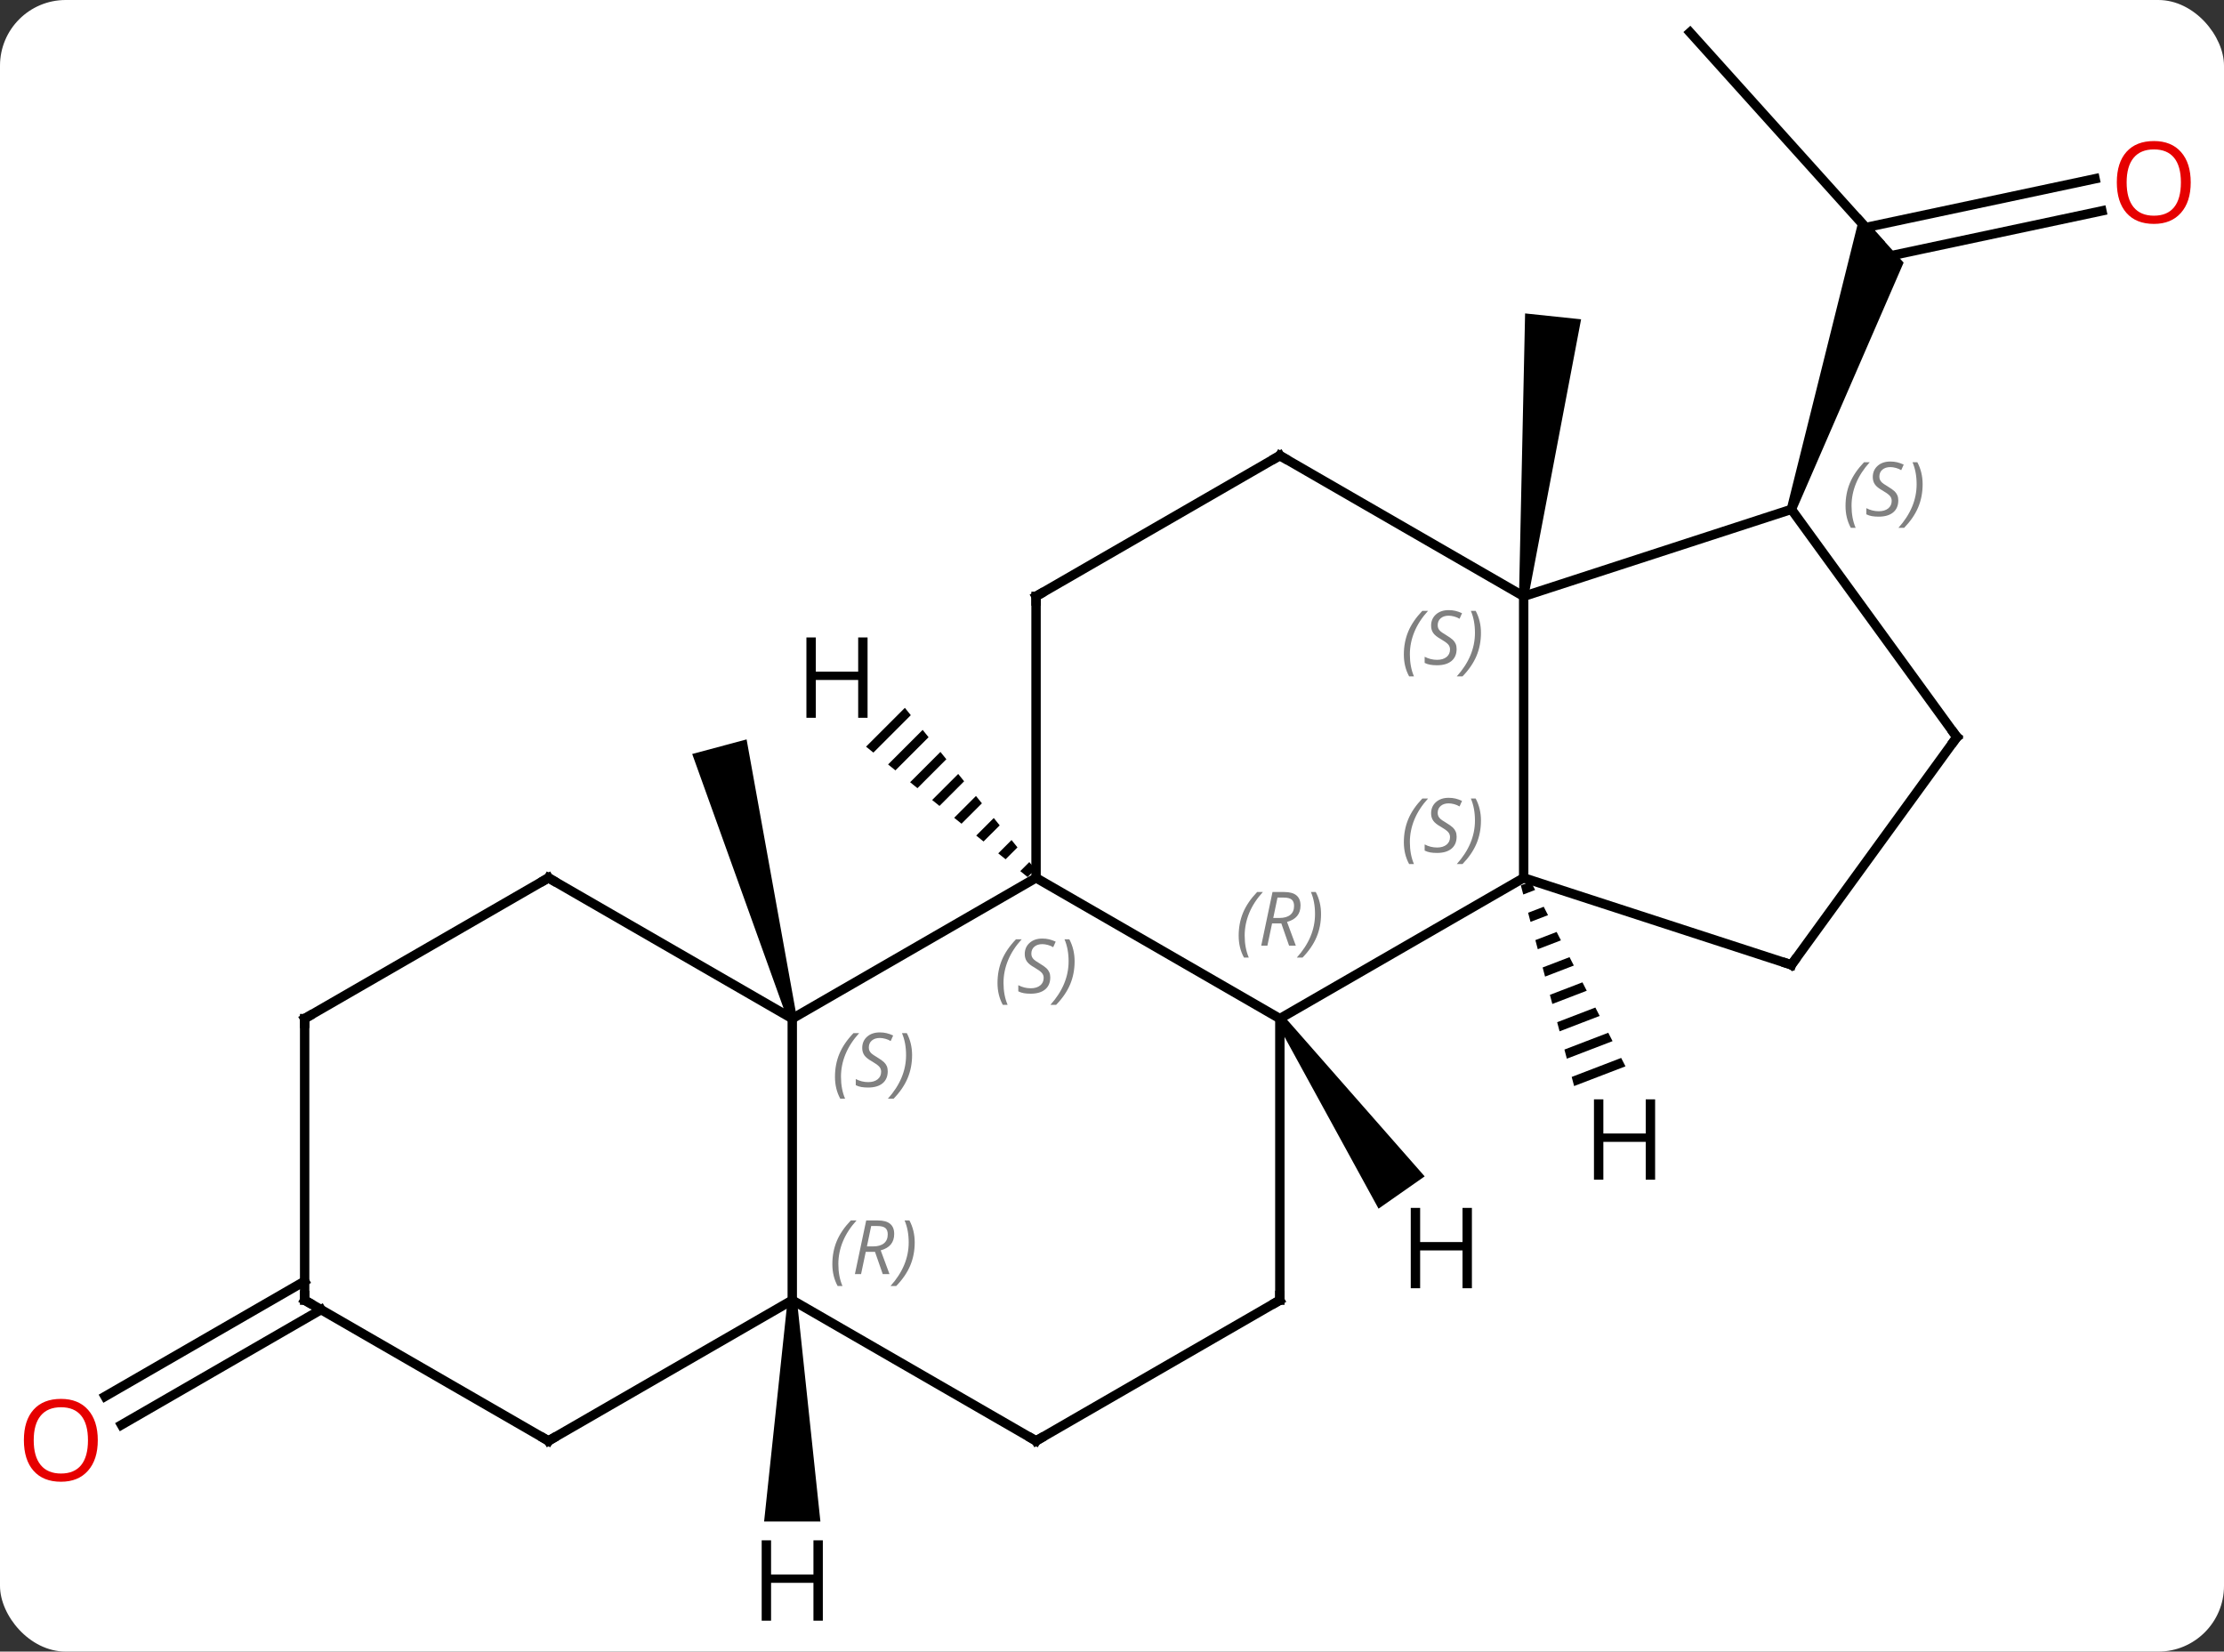 <svg width="237" viewBox="0 0 237 176" style="fill-opacity:1; color-rendering:auto; color-interpolation:auto; text-rendering:auto; stroke:black; stroke-linecap:square; stroke-miterlimit:10; shape-rendering:auto; stroke-opacity:1; fill:black; stroke-dasharray:none; font-weight:normal; stroke-width:1; font-family:'Open Sans'; font-style:normal; stroke-linejoin:miter; font-size:12; stroke-dashoffset:0; image-rendering:auto;" height="176" class="cas-substance-image" xmlns:xlink="http://www.w3.org/1999/xlink" xmlns="http://www.w3.org/2000/svg"><rect x="0" y="0" width="237" height="176" fill="#333333" stroke="none"/><svg class="cas-substance-single-component"><rect y="0" x="0" width="237" stroke="none" ry="7" rx="7" height="176" fill="white" class="cas-substance-group"/><svg y="0" x="0" width="237" viewBox="0 0 237 176" style="fill:black;" height="176" class="cas-substance-single-component-image"><svg><g><g transform="translate(118,86)" style="text-rendering:geometricPrecision; color-rendering:optimizeQuality; color-interpolation:linearRGB; stroke-linecap:butt; image-rendering:optimizeQuality;"><path style="stroke:none;" d="M-33.09 22.419 L-34.056 22.677 L-44.235 -5.653 L-38.439 -7.205 Z"/><path style="stroke:none;" d="M44.867 -22.4 L43.873 -22.504 L44.521 -52.6 L50.489 -51.974 Z"/><line y2="-82.548" y1="-60.255" x2="62.097" x1="82.17" style="fill:none;"/><line y2="-63.528" y1="-58.543" x2="105.986" x1="82.534" style="fill:none;"/><line y2="-66.951" y1="-61.757" x2="105.258" x1="80.818" style="fill:none;"/><path style="stroke:none;" d="M73.376 -31.567 L72.424 -31.877 L80.224 -63.164 L84.86 -58.015 Z"/><line y2="53.558" y1="65.838" x2="-83.786" x1="-105.053" style="fill:none;"/><line y2="50.527" y1="62.806" x2="-85.536" x1="-106.803" style="fill:none;"/><line y2="22.548" y1="7.548" x2="18.387" x1="-7.593" style="fill:none;"/><line y2="22.548" y1="7.548" x2="-33.573" x1="-7.593" style="fill:none;"/><line y2="-22.452" y1="7.548" x2="-7.593" x1="-7.593" style="fill:none;"/><line y2="7.548" y1="22.548" x2="44.37" x1="18.387" style="fill:none;"/><line y2="52.548" y1="22.548" x2="18.387" x1="18.387" style="fill:none;"/><line y2="52.548" y1="22.548" x2="-33.573" x1="-33.573" style="fill:none;"/><line y2="7.548" y1="22.548" x2="-59.553" x1="-33.573" style="fill:none;"/><line y2="-37.452" y1="-22.452" x2="18.387" x1="-7.593" style="fill:none;"/><line y2="-22.452" y1="7.548" x2="44.37" x1="44.37" style="fill:none;"/><line y2="16.818" y1="7.548" x2="72.9" x1="44.37" style="fill:none;"/><line y2="67.548" y1="52.548" x2="-7.593" x1="18.387" style="fill:none;"/><line y2="67.548" y1="52.548" x2="-7.593" x1="-33.573" style="fill:none;"/><line y2="67.548" y1="52.548" x2="-59.553" x1="-33.573" style="fill:none;"/><line y2="22.548" y1="7.548" x2="-85.536" x1="-59.553" style="fill:none;"/><line y2="-22.452" y1="-37.452" x2="44.37" x1="18.387" style="fill:none;"/><line y2="-31.722" y1="-22.452" x2="72.9" x1="44.37" style="fill:none;"/><line y2="-7.452" y1="16.818" x2="90.534" x1="72.9" style="fill:none;"/><line y2="52.548" y1="67.548" x2="-85.536" x1="-59.553" style="fill:none;"/><line y2="52.548" y1="22.548" x2="-85.536" x1="-85.536" style="fill:none;"/><line y2="-7.452" y1="-31.722" x2="90.534" x1="72.9" style="fill:none;"/><path style="stroke:none;" d="M-21.573 -10.569 L-25.71 -6.432 L-24.928 -5.8 L-20.941 -9.787 L-21.573 -10.569 ZM-19.678 -8.221 L-23.362 -4.537 L-22.58 -3.906 L-22.58 -3.906 L-19.047 -7.439 L-19.678 -8.221 ZM-17.784 -5.873 L-21.014 -2.643 L-20.232 -2.011 L-17.152 -5.091 L-17.784 -5.873 ZM-15.889 -3.525 L-18.666 -0.748 L-18.666 -0.748 L-17.884 -0.117 L-15.258 -2.743 L-15.889 -3.525 ZM-13.995 -1.177 L-16.318 1.147 L-15.536 1.778 L-13.363 -0.395 L-13.995 -1.177 ZM-12.1 1.171 L-13.97 3.041 L-13.188 3.673 L-13.188 3.673 L-11.468 1.954 L-11.468 1.954 L-12.1 1.171 ZM-10.205 3.519 L-11.622 4.936 L-11.622 4.936 L-10.839 5.567 L-10.839 5.567 L-9.574 4.301 L-10.205 3.519 ZM-8.311 5.867 L-9.274 6.83 L-8.492 7.462 L-8.492 7.462 L-7.679 6.649 L-7.679 6.649 L-8.311 5.867 Z"/><path style="stroke:none;" d="M17.977 22.835 L18.797 22.261 L33.82 39.359 L28.905 42.8 Z"/><path style="stroke:none;" d="M45.13 7.942 L44.068 8.349 L44.068 8.349 L44.326 9.322 L45.589 8.837 L45.13 7.942 ZM46.506 10.627 L44.843 11.266 L45.1 12.238 L46.964 11.522 L46.964 11.522 L46.506 10.627 ZM47.881 13.312 L45.617 14.182 L45.875 15.154 L48.34 14.207 L47.881 13.312 ZM49.257 15.997 L46.391 17.098 L46.649 18.07 L49.715 16.892 L49.257 15.997 ZM50.633 18.682 L47.165 20.014 L47.165 20.014 L47.423 20.986 L47.423 20.986 L51.091 19.577 L50.633 18.682 ZM52.008 21.367 L47.939 22.93 L47.939 22.93 L48.197 23.902 L48.197 23.902 L52.467 22.262 L52.008 21.367 ZM53.384 24.053 L48.713 25.846 L48.713 25.846 L48.971 26.818 L48.971 26.818 L53.842 24.948 L53.842 24.948 L53.384 24.053 ZM54.759 26.738 L49.487 28.762 L49.487 28.762 L49.745 29.734 L49.745 29.734 L55.218 27.633 L54.759 26.738 Z"/><path style="stroke:none;" d="M-34.073 52.548 L-33.073 52.548 L-30.573 76.142 L-36.573 76.142 Z"/></g><g transform="translate(118,86)" style="fill:rgb(230,0,0); text-rendering:geometricPrecision; color-rendering:optimizeQuality; image-rendering:optimizeQuality; font-family:'Open Sans'; stroke:rgb(230,0,0); color-interpolation:linearRGB;"><path style="stroke:none;" d="M115.454 -66.562 Q115.454 -64.5 114.414 -63.32 Q113.375 -62.14 111.532 -62.14 Q109.641 -62.14 108.61 -63.304 Q107.579 -64.469 107.579 -66.578 Q107.579 -68.672 108.61 -69.82 Q109.641 -70.969 111.532 -70.969 Q113.391 -70.969 114.422 -69.797 Q115.454 -68.625 115.454 -66.562 ZM108.625 -66.562 Q108.625 -64.828 109.368 -63.922 Q110.11 -63.015 111.532 -63.015 Q112.954 -63.015 113.68 -63.914 Q114.407 -64.812 114.407 -66.562 Q114.407 -68.297 113.68 -69.187 Q112.954 -70.078 111.532 -70.078 Q110.11 -70.078 109.368 -69.18 Q108.625 -68.281 108.625 -66.562 Z"/><path style="stroke:none;" d="M-107.579 67.478 Q-107.579 69.54 -108.618 70.72 Q-109.657 71.9 -111.5 71.9 Q-113.391 71.9 -114.422 70.736 Q-115.454 69.571 -115.454 67.462 Q-115.454 65.368 -114.422 64.22 Q-113.391 63.071 -111.5 63.071 Q-109.641 63.071 -108.61 64.243 Q-107.579 65.415 -107.579 67.478 ZM-114.407 67.478 Q-114.407 69.212 -113.664 70.118 Q-112.922 71.025 -111.5 71.025 Q-110.079 71.025 -109.352 70.126 Q-108.625 69.228 -108.625 67.478 Q-108.625 65.743 -109.352 64.853 Q-110.079 63.962 -111.5 63.962 Q-112.922 63.962 -113.664 64.861 Q-114.407 65.759 -114.407 67.478 Z"/></g><g transform="translate(118,86)" style="font-size:8.4px; fill:gray; text-rendering:geometricPrecision; image-rendering:optimizeQuality; color-rendering:optimizeQuality; font-family:'Open Sans'; font-style:italic; stroke:gray; color-interpolation:linearRGB;"><path style="stroke:none;" d="M-11.701 18.751 Q-11.701 17.423 -11.233 16.298 Q-10.764 15.173 -9.733 14.095 L-9.123 14.095 Q-10.092 15.157 -10.576 16.329 Q-11.061 17.501 -11.061 18.735 Q-11.061 20.064 -10.623 21.079 L-11.139 21.079 Q-11.701 20.048 -11.701 18.751 ZM-6.079 18.157 Q-6.079 18.985 -6.626 19.439 Q-7.173 19.892 -8.173 19.892 Q-8.579 19.892 -8.892 19.837 Q-9.204 19.782 -9.485 19.642 L-9.485 18.985 Q-8.86 19.314 -8.157 19.314 Q-7.532 19.314 -7.157 19.017 Q-6.782 18.72 -6.782 18.204 Q-6.782 17.892 -6.985 17.665 Q-7.188 17.439 -7.751 17.11 Q-8.345 16.782 -8.571 16.454 Q-8.798 16.126 -8.798 15.673 Q-8.798 14.939 -8.282 14.478 Q-7.766 14.017 -6.923 14.017 Q-6.548 14.017 -6.212 14.095 Q-5.876 14.173 -5.501 14.345 L-5.766 14.939 Q-6.016 14.782 -6.337 14.696 Q-6.657 14.611 -6.923 14.611 Q-7.454 14.611 -7.774 14.884 Q-8.095 15.157 -8.095 15.626 Q-8.095 15.829 -8.024 15.978 Q-7.954 16.126 -7.813 16.259 Q-7.673 16.392 -7.251 16.642 Q-6.688 16.985 -6.485 17.181 Q-6.282 17.376 -6.181 17.61 Q-6.079 17.845 -6.079 18.157 ZM-3.485 16.439 Q-3.485 17.767 -3.961 18.9 Q-4.438 20.032 -5.453 21.079 L-6.063 21.079 Q-4.125 18.923 -4.125 16.439 Q-4.125 15.111 -4.563 14.095 L-4.047 14.095 Q-3.485 15.157 -3.485 16.439 Z"/><path style="stroke:none;" d="M13.999 13.712 Q13.999 12.384 14.467 11.259 Q14.936 10.134 15.967 9.056 L16.577 9.056 Q15.608 10.118 15.124 11.29 Q14.639 12.462 14.639 13.696 Q14.639 15.025 15.077 16.04 L14.561 16.04 Q13.999 15.009 13.999 13.712 ZM17.559 12.4 L17.059 14.775 L16.402 14.775 L17.605 9.056 L18.855 9.056 Q20.59 9.056 20.59 10.493 Q20.59 11.853 19.152 12.243 L20.09 14.775 L19.371 14.775 L18.543 12.4 L17.559 12.4 ZM18.137 9.65 Q17.746 11.571 17.684 11.821 L18.34 11.821 Q19.09 11.821 19.496 11.493 Q19.902 11.165 19.902 10.54 Q19.902 10.071 19.645 9.861 Q19.387 9.65 18.793 9.65 L18.137 9.65 ZM22.776 11.4 Q22.776 12.728 22.299 13.861 Q21.823 14.993 20.807 16.04 L20.198 16.04 Q22.135 13.884 22.135 11.4 Q22.135 10.071 21.698 9.056 L22.213 9.056 Q22.776 10.118 22.776 11.4 Z"/><path style="stroke:none;" d="M-29.021 28.751 Q-29.021 27.423 -28.552 26.298 Q-28.084 25.173 -27.052 24.095 L-26.443 24.095 Q-27.412 25.157 -27.896 26.329 Q-28.381 27.501 -28.381 28.735 Q-28.381 30.064 -27.943 31.079 L-28.459 31.079 Q-29.021 30.048 -29.021 28.751 ZM-23.399 28.157 Q-23.399 28.985 -23.945 29.439 Q-24.492 29.892 -25.492 29.892 Q-25.899 29.892 -26.211 29.837 Q-26.524 29.782 -26.805 29.642 L-26.805 28.985 Q-26.18 29.314 -25.477 29.314 Q-24.852 29.314 -24.477 29.017 Q-24.102 28.72 -24.102 28.204 Q-24.102 27.892 -24.305 27.665 Q-24.508 27.439 -25.07 27.11 Q-25.664 26.782 -25.891 26.454 Q-26.117 26.126 -26.117 25.673 Q-26.117 24.939 -25.602 24.478 Q-25.086 24.017 -24.242 24.017 Q-23.867 24.017 -23.532 24.095 Q-23.195 24.173 -22.82 24.345 L-23.086 24.939 Q-23.336 24.782 -23.657 24.696 Q-23.977 24.61 -24.242 24.61 Q-24.774 24.61 -25.094 24.884 Q-25.414 25.157 -25.414 25.626 Q-25.414 25.829 -25.344 25.978 Q-25.274 26.126 -25.133 26.259 Q-24.992 26.392 -24.57 26.642 Q-24.008 26.985 -23.805 27.181 Q-23.602 27.376 -23.5 27.61 Q-23.399 27.845 -23.399 28.157 ZM-20.804 26.439 Q-20.804 27.767 -21.281 28.899 Q-21.757 30.032 -22.773 31.079 L-23.382 31.079 Q-21.445 28.923 -21.445 26.439 Q-21.445 25.11 -21.882 24.095 L-21.367 24.095 Q-20.804 25.157 -20.804 26.439 Z"/></g><g transform="translate(118,86)" style="stroke-linecap:butt; font-size:8.4px; text-rendering:geometricPrecision; image-rendering:optimizeQuality; color-rendering:optimizeQuality; font-family:'Open Sans'; font-style:italic; color-interpolation:linearRGB; stroke-miterlimit:5;"><path style="fill:none;" d="M-7.593 -21.952 L-7.593 -22.452 L-7.16 -22.702"/><path style="fill:gray; stroke:none;" d="M31.601 3.751 Q31.601 2.423 32.07 1.298 Q32.539 0.173 33.57 -0.905 L34.179 -0.905 Q33.211 0.157 32.726 1.329 Q32.242 2.501 32.242 3.735 Q32.242 5.064 32.679 6.079 L32.164 6.079 Q31.601 5.048 31.601 3.751 ZM37.224 3.157 Q37.224 3.985 36.677 4.439 Q36.13 4.892 35.13 4.892 Q34.724 4.892 34.411 4.837 Q34.099 4.782 33.818 4.642 L33.818 3.985 Q34.443 4.314 35.146 4.314 Q35.771 4.314 36.146 4.017 Q36.521 3.72 36.521 3.204 Q36.521 2.892 36.318 2.665 Q36.114 2.438 35.552 2.11 Q34.958 1.782 34.732 1.454 Q34.505 1.126 34.505 0.673 Q34.505 -0.061 35.021 -0.522 Q35.536 -0.983 36.38 -0.983 Q36.755 -0.983 37.091 -0.905 Q37.427 -0.827 37.802 -0.655 L37.536 -0.061 Q37.286 -0.218 36.966 -0.304 Q36.646 -0.39 36.38 -0.39 Q35.849 -0.39 35.529 -0.116 Q35.208 0.157 35.208 0.626 Q35.208 0.829 35.279 0.978 Q35.349 1.126 35.489 1.259 Q35.63 1.392 36.052 1.642 Q36.614 1.985 36.818 2.181 Q37.021 2.376 37.122 2.61 Q37.224 2.845 37.224 3.157 ZM39.818 1.438 Q39.818 2.767 39.342 3.899 Q38.865 5.032 37.85 6.079 L37.24 6.079 Q39.178 3.923 39.178 1.438 Q39.178 0.11 38.74 -0.905 L39.256 -0.905 Q39.818 0.157 39.818 1.438 Z"/><path style="fill:none;" d="M18.387 52.048 L18.387 52.548 L17.954 52.798"/><path style="fill:gray; stroke:none;" d="M-29.301 48.712 Q-29.301 47.384 -28.833 46.259 Q-28.364 45.134 -27.333 44.056 L-26.723 44.056 Q-27.692 45.118 -28.176 46.29 Q-28.661 47.462 -28.661 48.697 Q-28.661 50.025 -28.223 51.04 L-28.739 51.04 Q-29.301 50.009 -29.301 48.712 ZM-25.741 47.4 L-26.241 49.775 L-26.898 49.775 L-25.694 44.056 L-24.444 44.056 Q-22.71 44.056 -22.71 45.493 Q-22.71 46.853 -24.148 47.243 L-23.21 49.775 L-23.929 49.775 L-24.757 47.4 L-25.741 47.4 ZM-25.163 44.65 Q-25.554 46.572 -25.616 46.822 L-24.96 46.822 Q-24.21 46.822 -23.804 46.493 Q-23.398 46.165 -23.398 45.54 Q-23.398 45.072 -23.655 44.861 Q-23.913 44.65 -24.507 44.65 L-25.163 44.65 ZM-20.524 46.4 Q-20.524 47.728 -21.001 48.861 Q-21.477 49.993 -22.493 51.04 L-23.102 51.04 Q-21.165 48.884 -21.165 46.4 Q-21.165 45.072 -21.602 44.056 L-21.087 44.056 Q-20.524 45.118 -20.524 46.4 Z"/><path style="fill:none;" d="M-59.12 7.798 L-59.553 7.548 L-59.986 7.798"/><path style="fill:none;" d="M17.954 -37.202 L18.387 -37.452 L18.82 -37.202"/><path style="fill:gray; stroke:none;" d="M31.601 -16.249 Q31.601 -17.577 32.07 -18.702 Q32.539 -19.827 33.57 -20.905 L34.179 -20.905 Q33.211 -19.843 32.726 -18.671 Q32.242 -17.499 32.242 -16.264 Q32.242 -14.936 32.679 -13.921 L32.164 -13.921 Q31.601 -14.952 31.601 -16.249 ZM37.224 -16.843 Q37.224 -16.014 36.677 -15.561 Q36.13 -15.108 35.13 -15.108 Q34.724 -15.108 34.411 -15.163 Q34.099 -15.217 33.818 -15.358 L33.818 -16.014 Q34.443 -15.686 35.146 -15.686 Q35.771 -15.686 36.146 -15.983 Q36.521 -16.28 36.521 -16.796 Q36.521 -17.108 36.318 -17.335 Q36.114 -17.561 35.552 -17.889 Q34.958 -18.218 34.732 -18.546 Q34.505 -18.874 34.505 -19.327 Q34.505 -20.061 35.021 -20.522 Q35.536 -20.983 36.38 -20.983 Q36.755 -20.983 37.091 -20.905 Q37.427 -20.827 37.802 -20.655 L37.536 -20.061 Q37.286 -20.218 36.966 -20.303 Q36.646 -20.389 36.38 -20.389 Q35.849 -20.389 35.529 -20.116 Q35.208 -19.843 35.208 -19.374 Q35.208 -19.171 35.279 -19.022 Q35.349 -18.874 35.489 -18.741 Q35.63 -18.608 36.052 -18.358 Q36.614 -18.014 36.818 -17.819 Q37.021 -17.624 37.122 -17.389 Q37.224 -17.155 37.224 -16.843 ZM39.818 -18.561 Q39.818 -17.233 39.342 -16.1 Q38.865 -14.967 37.85 -13.921 L37.24 -13.921 Q39.178 -16.077 39.178 -18.561 Q39.178 -19.889 38.74 -20.905 L39.256 -20.905 Q39.818 -19.843 39.818 -18.561 Z"/><path style="fill:none;" d="M72.424 16.663 L72.9 16.818 L73.194 16.413"/><path style="fill:none;" d="M-7.16 67.298 L-7.593 67.548 L-8.026 67.298"/><path style="fill:none;" d="M-59.12 67.298 L-59.553 67.548 L-59.986 67.298"/><path style="fill:none;" d="M-85.103 22.298 L-85.536 22.548 L-85.536 23.048"/><path style="fill:gray; stroke:none;" d="M78.668 -32.084 Q78.668 -33.412 79.137 -34.537 Q79.606 -35.662 80.637 -36.74 L81.246 -36.74 Q80.278 -35.677 79.793 -34.505 Q79.309 -33.334 79.309 -32.099 Q79.309 -30.771 79.746 -29.755 L79.231 -29.755 Q78.668 -30.787 78.668 -32.084 ZM84.291 -32.677 Q84.291 -31.849 83.744 -31.396 Q83.197 -30.943 82.197 -30.943 Q81.791 -30.943 81.478 -30.997 Q81.166 -31.052 80.885 -31.193 L80.885 -31.849 Q81.51 -31.521 82.213 -31.521 Q82.838 -31.521 83.213 -31.818 Q83.588 -32.115 83.588 -32.63 Q83.588 -32.943 83.385 -33.169 Q83.181 -33.396 82.619 -33.724 Q82.025 -34.052 81.799 -34.38 Q81.572 -34.709 81.572 -35.162 Q81.572 -35.896 82.088 -36.357 Q82.603 -36.818 83.447 -36.818 Q83.822 -36.818 84.158 -36.74 Q84.494 -36.662 84.869 -36.49 L84.603 -35.896 Q84.353 -36.052 84.033 -36.138 Q83.713 -36.224 83.447 -36.224 Q82.916 -36.224 82.596 -35.951 Q82.275 -35.677 82.275 -35.209 Q82.275 -35.005 82.346 -34.857 Q82.416 -34.709 82.556 -34.576 Q82.697 -34.443 83.119 -34.193 Q83.681 -33.849 83.885 -33.654 Q84.088 -33.459 84.189 -33.224 Q84.291 -32.99 84.291 -32.677 ZM86.885 -34.396 Q86.885 -33.068 86.409 -31.935 Q85.932 -30.802 84.917 -29.755 L84.307 -29.755 Q86.245 -31.912 86.245 -34.396 Q86.245 -35.724 85.807 -36.74 L86.323 -36.74 Q86.885 -35.677 86.885 -34.396 Z"/><path style="fill:none;" d="M90.24 -7.048 L90.534 -7.452 L90.24 -7.856"/><path style="fill:none;" d="M-85.103 52.798 L-85.536 52.548 L-85.536 52.048"/><path style="stroke:none;" d="M-25.548 -9.509 L-26.548 -9.509 L-26.548 -13.54 L-31.064 -13.54 L-31.064 -9.509 L-32.064 -9.509 L-32.064 -18.071 L-31.064 -18.071 L-31.064 -14.431 L-26.548 -14.431 L-26.548 -18.071 L-25.548 -18.071 L-25.548 -9.509 Z"/><path style="stroke:none;" d="M38.853 51.28 L37.853 51.28 L37.853 47.249 L33.337 47.249 L33.337 51.28 L32.337 51.28 L32.337 42.718 L33.337 42.718 L33.337 46.358 L37.853 46.358 L37.853 42.718 L38.853 42.718 L38.853 51.28 Z"/><path style="stroke:none;" d="M58.377 39.712 L57.377 39.712 L57.377 35.681 L52.861 35.681 L52.861 39.712 L51.861 39.712 L51.861 31.15 L52.861 31.15 L52.861 34.79 L57.377 34.79 L57.377 31.15 L58.377 31.15 L58.377 39.712 Z"/><path style="stroke:none;" d="M-30.315 86.704 L-31.315 86.704 L-31.315 82.673 L-35.831 82.673 L-35.831 86.704 L-36.831 86.704 L-36.831 78.142 L-35.831 78.142 L-35.831 81.782 L-31.315 81.782 L-31.315 78.142 L-30.315 78.142 L-30.315 86.704 Z"/></g></g></svg></svg></svg></svg>
